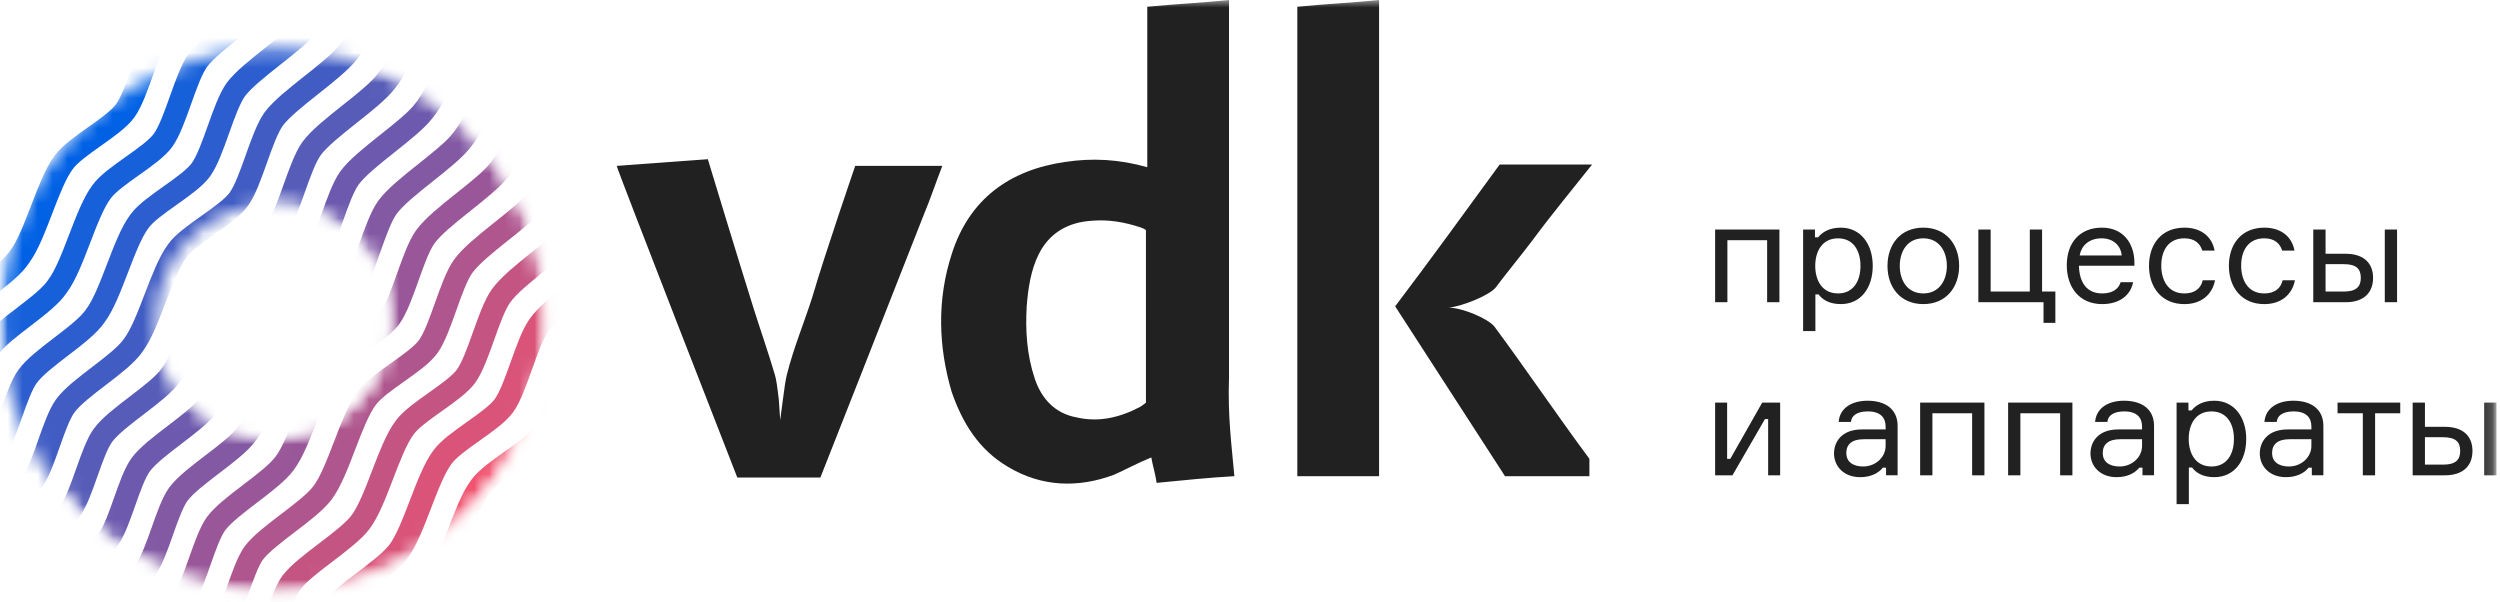 <svg width="166" height="40" viewBox="0 0 166 40" fill="none" xmlns="http://www.w3.org/2000/svg">
<mask id="mask0" mask-type="alpha" maskUnits="userSpaceOnUse" x="0" y="0" width="166" height="40">
<path d="M0 0H166V40H0V0Z" fill="white"/>
</mask>
<g mask="url(#mask0)">
<path fill-rule="evenodd" clip-rule="evenodd" d="M76.09 21.051V15.278C76.09 15.278 76.001 15.189 75.735 15.1C74.667 14.745 73.599 14.567 72.532 14.656C70.931 14.745 69.685 15.456 68.973 16.877C68.44 17.941 68.262 19.186 68.173 20.34C68.083 21.938 68.173 23.536 68.707 25.136C69.151 26.468 70.042 27.445 71.465 27.711C72.977 28.066 74.4 27.711 75.735 27C76.001 26.823 76.091 26.734 76.091 26.734V21.051H76.09ZM81.961 31.618C80.36 31.708 78.582 31.885 76.801 32.062C76.714 31.441 76.535 30.908 76.446 30.375C75.557 30.731 74.755 31.174 73.955 31.53C71.554 32.417 69.151 32.33 66.927 30.997C64.97 29.843 63.902 28.066 63.192 26.024C62.301 23.004 62.213 19.896 63.192 16.876C64.347 13.235 67.017 11.281 70.753 10.749C72.532 10.482 74.311 10.571 76.179 11.104V0.447C78.047 0.27 79.826 0.181 81.606 0.003V25.047C81.516 27.711 81.784 29.576 81.962 31.618H81.961ZM51.805 27.888L51.982 26.556C52.071 25.846 52.16 25.225 52.25 24.869C52.694 23.093 53.406 21.406 53.94 19.718C54.741 16.966 56.786 11.015 56.786 11.015H62.569C62.123 12.17 61.768 13.235 61.322 14.301C59.099 19.985 54.473 31.708 54.473 31.708H48.957C48.957 31.708 40.95 11.194 40.95 11.015C42.196 10.927 47 10.571 47 10.571C47 10.571 49.046 17.32 50.025 20.429C50.469 21.85 51.003 23.359 51.447 24.869C51.537 25.136 51.626 25.757 51.715 26.556L51.804 27.888H51.805ZM86.142 0.447C87.922 0.27 89.789 0.181 91.57 0.002V31.619H86.142V0.447ZM105.713 10.927C104.379 12.614 103.045 14.212 101.799 15.9C100.998 16.966 100.109 18.031 99.309 19.096C98.864 19.629 97.085 20.34 96.195 20.429C97.085 20.429 98.775 21.139 99.219 21.672C101.265 24.425 103.489 27.711 105.536 30.464V31.618H99.932L92.638 20.34C94.861 17.409 97.44 13.858 99.576 10.927H105.713V10.927ZM117.337 20.068V15.949H114.699V20.068H113.884V15.24H118.153V20.068H117.337ZM120.532 17.654C120.532 18.602 120.974 19.483 122.048 19.483C123.017 19.483 123.535 18.727 123.535 17.655C123.535 16.581 123.017 15.826 122.048 15.826C120.974 15.826 120.532 16.706 120.532 17.655V17.654ZM120.513 15.241V15.758H120.724C120.992 15.423 121.463 15.116 122.231 15.116C123.563 15.116 124.35 16.227 124.35 17.655C124.35 19.11 123.563 20.192 122.231 20.192C121.463 20.192 121.012 19.895 120.753 19.55H120.542V21.983H119.727V15.24H120.513V15.241ZM129.272 17.654C129.272 16.706 128.773 15.825 127.708 15.825C126.634 15.825 126.145 16.706 126.145 17.654C126.145 18.602 126.634 19.483 127.708 19.483C128.773 19.483 129.272 18.602 129.272 17.655V17.654ZM130.087 17.655C130.087 19.081 129.215 20.192 127.708 20.192C126.192 20.192 125.329 19.082 125.329 17.654C125.329 16.227 126.192 15.116 127.708 15.116C129.215 15.116 130.087 16.227 130.087 17.655ZM135.594 15.24V19.359H136.476V21.438H135.69V20.068H131.363V15.24H132.179V19.359H134.779V15.24H135.594ZM138.088 16.965H140.88C140.832 16.352 140.362 15.825 139.547 15.825C138.673 15.825 138.193 16.352 138.088 16.965ZM141.724 17.645H138.041C138.069 18.794 138.587 19.483 139.584 19.483C140.266 19.483 140.669 19.196 140.813 18.736H141.639C141.485 19.559 140.784 20.192 139.584 20.192C138.079 20.192 137.234 19.091 137.234 17.607C137.234 16.121 138.098 15.116 139.566 15.116C141.005 15.116 141.695 16.18 141.724 17.367V17.645ZM147.077 18.611C146.896 19.56 146.166 20.193 145.043 20.193C143.537 20.193 142.693 19.082 142.693 17.654C142.693 16.199 143.537 15.116 145.043 15.116C146.196 15.116 146.885 15.748 147.049 16.638H146.233C146.079 16.15 145.706 15.825 145.043 15.825C143.95 15.825 143.508 16.677 143.508 17.635C143.508 18.602 143.959 19.484 145.043 19.484C145.735 19.484 146.138 19.149 146.262 18.611H147.077ZM152.383 18.611C152.2 19.56 151.471 20.193 150.348 20.193C148.843 20.193 147.998 19.082 147.998 17.654C147.998 16.199 148.843 15.116 150.349 15.116C151.5 15.116 152.191 15.748 152.353 16.638H151.537C151.384 16.15 151.011 15.825 150.349 15.825C149.255 15.825 148.813 16.677 148.813 17.635C148.813 18.602 149.263 19.484 150.348 19.484C151.039 19.484 151.442 19.149 151.567 18.611H152.383Z" fill="#212121"/>
<mask id="mask1" mask-type="alpha" maskUnits="userSpaceOnUse" x="-9" y="-9" width="175" height="61">
<path d="M-8.995 51.091H165.765V-8.243H-8.995V51.091Z" fill="white"/>
</mask>
<g mask="url(#mask1)">
<path fill-rule="evenodd" clip-rule="evenodd" d="M158.35 20.068H159.165V15.24H158.35V20.068ZM154.417 19.359H155.635C156.479 19.359 156.757 19.014 156.757 18.449C156.757 17.873 156.479 17.54 155.635 17.54H154.417V19.359ZM154.417 15.24V16.85H155.75C156.931 16.85 157.573 17.454 157.573 18.45C157.573 19.455 156.931 20.068 155.75 20.068H153.601V15.24H154.416H154.417ZM113.884 31.56V26.732H114.681V30.468H114.892L117.012 26.732H118.202V31.56H117.405V27.825H117.194L115.036 31.56H113.884ZM125.205 29.606V29.165H123.756C122.959 29.165 122.595 29.51 122.595 30.085C122.595 30.632 122.998 30.975 123.717 30.975C124.524 30.975 125.205 30.372 125.205 29.606ZM125.234 31.051H125.023C124.725 31.426 124.207 31.684 123.516 31.684C122.403 31.684 121.779 30.938 121.779 30.113C121.779 29.338 122.288 28.514 123.631 28.514H125.205V28.323C125.205 27.738 124.869 27.318 124.024 27.318C123.305 27.318 122.941 27.595 122.902 28.016H122.086C122.153 27.125 122.92 26.608 124.005 26.608C125.224 26.608 126.001 27.194 126.001 28.274V31.559H125.234V31.051ZM130.95 31.56V27.442H128.312V31.56H127.497V26.732H131.766V31.56H130.95ZM136.793 31.56V27.442H134.154V31.56H133.339V26.732H137.608V31.56H136.793ZM142.233 29.606V29.165H140.784C139.987 29.165 139.622 29.51 139.622 30.085C139.622 30.632 140.026 30.975 140.745 30.975C141.551 30.975 142.233 30.372 142.233 29.606ZM142.261 31.051H142.05C141.753 31.426 141.235 31.684 140.544 31.684C139.431 31.684 138.807 30.938 138.807 30.113C138.807 29.338 139.316 28.514 140.659 28.514H142.233V28.323C142.233 27.738 141.897 27.318 141.053 27.318C140.333 27.318 139.968 27.595 139.93 28.016H139.115C139.182 27.125 139.949 26.608 141.033 26.608C142.251 26.608 143.028 27.194 143.028 28.274V31.559H142.261V31.051ZM145.331 29.146C145.331 30.094 145.773 30.975 146.847 30.975C147.816 30.975 148.333 30.219 148.333 29.146C148.333 28.073 147.816 27.318 146.847 27.318C145.773 27.318 145.331 28.198 145.331 29.146ZM145.312 26.732V27.25H145.523C145.791 26.915 146.262 26.608 147.029 26.608C148.362 26.608 149.149 27.718 149.149 29.146C149.149 30.602 148.362 31.684 147.029 31.684C146.262 31.684 145.81 31.387 145.552 31.043H145.341V33.475H144.525V26.732H145.312ZM153.476 29.606V29.165H152.027C151.231 29.165 150.866 29.51 150.866 30.085C150.866 30.632 151.269 30.975 151.988 30.975C152.795 30.975 153.477 30.372 153.477 29.606H153.476ZM153.505 31.051H153.294C152.997 31.426 152.477 31.684 151.788 31.684C150.674 31.684 150.05 30.938 150.05 30.113C150.05 29.338 150.56 28.514 151.902 28.514H153.476V28.323C153.476 27.738 153.14 27.318 152.296 27.318C151.576 27.318 151.212 27.595 151.174 28.016H150.358C150.425 27.125 151.192 26.608 152.277 26.608C153.495 26.608 154.272 27.194 154.272 28.274V31.559H153.505V31.051ZM155.213 26.732H159.376V27.442H157.707V31.56H156.891V27.442H155.213V26.732ZM164.95 31.56H165.765V26.732H164.95V31.56ZM161.016 30.851H162.234C163.079 30.851 163.357 30.507 163.357 29.94C163.357 29.366 163.079 29.032 162.234 29.032H161.016V30.851ZM161.016 26.732V28.341H162.349C163.53 28.341 164.172 28.945 164.172 29.941C164.172 30.947 163.53 31.56 162.349 31.56H160.201V26.732H161.016Z" fill="#212121"/>
</g>
<mask id="mask2" mask-type="alpha" maskUnits="userSpaceOnUse" x="0" y="3" width="37" height="37">
<path d="M0.052 21.317C0.052 31.293 8.153 39.382 18.147 39.382C28.141 39.382 36.244 31.293 36.244 21.317C36.244 11.34 28.141 3.251 18.147 3.251C8.153 3.252 0.051 11.34 0.051 21.318L0.052 21.317ZM10.398 21.318C10.398 17.046 13.868 13.582 18.147 13.582C22.426 13.582 25.895 17.046 25.895 21.318C25.895 25.589 22.426 29.052 18.147 29.052C13.868 29.052 10.398 25.589 10.398 21.318Z" fill="white"/>
</mask>
<g mask="url(#mask2)">
<path d="M18.474 -8.028C18.474 -8.028 16.602 -3.622 15.59 -2.403C14.597 -1.097 11.62 0.727 10.627 2.033C9.789 3.214 9.153 6.171 8.317 7.351C7.547 8.427 4.999 9.704 4.229 10.78C3.168 12.19 2.364 15.638 1.303 17.049C0.483 18.318 -2.288 19.825 -3.193 21.113C-3.963 22.188 -4.55 24.952 -5.319 26.027C-5.933 26.979 -8.642 29.199 -8.642 29.199" stroke="#0061E5" stroke-width="1.5"/>
</g>
<mask id="mask3" mask-type="alpha" maskUnits="userSpaceOnUse" x="0" y="3" width="37" height="37">
<path d="M0.052 21.317C0.052 31.293 8.153 39.382 18.147 39.382C28.141 39.382 36.244 31.293 36.244 21.317C36.244 11.34 28.141 3.251 18.147 3.251C8.153 3.252 0.051 11.34 0.051 21.318L0.052 21.317ZM10.398 21.318C10.398 17.046 13.868 13.582 18.147 13.582C22.426 13.582 25.895 17.046 25.895 21.318C25.895 25.589 22.426 29.052 18.147 29.052C13.868 29.052 10.398 25.589 10.398 21.318Z" fill="white"/>
</mask>
<g mask="url(#mask3)">
<path d="M20.987 -6.078C20.987 -6.078 19.116 -1.673 18.104 -0.454C17.11 0.852 14.134 2.677 13.143 3.99C12.305 5.171 11.669 8.127 10.831 9.309C10.061 10.384 7.513 11.661 6.743 12.737C5.682 14.149 4.879 17.596 3.817 19.007C2.988 20.269 0.219 21.784 -0.688 23.064C-1.459 24.14 -2.046 26.903 -2.814 27.978C-3.429 28.93 -6.138 31.151 -6.138 31.151" stroke="#1660DA" stroke-width="1.5"/>
</g>
<mask id="mask4" mask-type="alpha" maskUnits="userSpaceOnUse" x="0" y="3" width="37" height="37">
<path d="M0.052 21.317C0.052 31.293 8.153 39.382 18.147 39.382C28.141 39.382 36.244 31.293 36.244 21.317C36.244 11.34 28.141 3.251 18.147 3.251C8.153 3.252 0.051 11.34 0.051 21.318L0.052 21.317ZM10.398 21.318C10.398 17.046 13.868 13.582 18.147 13.582C22.426 13.582 25.895 17.046 25.895 21.318C25.895 25.589 22.426 29.052 18.147 29.052C13.868 29.052 10.398 25.589 10.398 21.318Z" fill="white"/>
</mask>
<g mask="url(#mask4)">
<path d="M23.501 -4.129C23.501 -4.129 21.629 0.277 20.618 1.496C19.624 2.802 16.648 4.626 15.658 5.947C14.82 7.128 14.184 10.086 13.345 11.266C12.577 12.341 10.028 13.619 9.258 14.695C8.198 16.106 7.394 19.553 6.333 20.965C5.494 22.22 2.726 23.743 1.817 25.015C1.047 26.091 0.46 28.854 -0.309 29.929C-0.923 30.88 -3.632 33.102 -3.632 33.102" stroke="#2C5ECF" stroke-width="1.5"/>
</g>
<mask id="mask5" mask-type="alpha" maskUnits="userSpaceOnUse" x="0" y="3" width="37" height="37">
<path d="M0.052 21.317C0.052 31.293 8.153 39.382 18.147 39.382C28.141 39.382 36.244 31.293 36.244 21.317C36.244 11.34 28.141 3.251 18.147 3.251C8.153 3.252 0.051 11.34 0.051 21.318L0.052 21.317ZM10.398 21.318C10.398 17.046 13.868 13.582 18.147 13.582C22.426 13.582 25.895 17.046 25.895 21.318C25.895 25.589 22.426 29.052 18.147 29.052C13.868 29.052 10.398 25.589 10.398 21.318Z" fill="white"/>
</mask>
<g mask="url(#mask5)">
<path d="M26.014 -2.179C26.014 -2.179 24.143 2.226 23.131 3.446C22.137 4.751 19.161 6.576 18.172 7.904C17.334 9.086 16.699 12.043 15.861 13.224C15.091 14.3 12.543 15.576 11.774 16.652C10.713 18.064 9.909 21.511 8.848 22.922C8 24.172 5.234 25.703 4.322 26.966C3.553 28.041 2.967 30.806 2.196 31.881C1.583 32.832 -1.126 35.053 -1.126 35.053" stroke="#415DC4" stroke-width="1.5"/>
<mask id="mask6" mask-type="alpha" maskUnits="userSpaceOnUse" x="0" y="3" width="37" height="37">
<path d="M0.052 21.317C0.052 31.293 8.153 39.382 18.147 39.382C28.141 39.382 36.244 31.293 36.244 21.317C36.244 11.34 28.141 3.251 18.147 3.251C8.153 3.252 0.051 11.34 0.051 21.318L0.052 21.317ZM10.398 21.318C10.398 17.046 13.868 13.582 18.147 13.582C22.426 13.582 25.895 17.046 25.895 21.318C25.895 25.589 22.426 29.052 18.147 29.052C13.868 29.052 10.398 25.589 10.398 21.318Z" fill="white"/>
</mask>
<g mask="url(#mask6)">
<path d="M28.527 -0.229C28.527 -0.229 26.656 4.176 25.644 5.395C24.651 6.701 21.675 8.525 20.689 9.862C19.85 11.043 19.214 14 18.377 15.181C17.607 16.257 15.058 17.534 14.289 18.61C13.227 20.02 12.425 23.469 11.363 24.879C10.505 26.122 7.741 27.661 6.828 28.917C6.058 29.993 5.472 32.757 4.702 33.832C4.088 34.783 1.379 37.004 1.379 37.004" stroke="#575CB9" stroke-width="1.5"/>
</g>
<mask id="mask7" mask-type="alpha" maskUnits="userSpaceOnUse" x="0" y="3" width="37" height="37">
<path d="M0.052 21.317C0.052 31.293 8.153 39.382 18.147 39.382C28.141 39.382 36.244 31.293 36.244 21.317C36.244 11.34 28.141 3.251 18.147 3.251C8.153 3.252 0.051 11.34 0.051 21.318L0.052 21.317ZM10.398 21.318C10.398 17.046 13.868 13.582 18.147 13.582C22.426 13.582 25.895 17.046 25.895 21.318C25.895 25.589 22.426 29.052 18.147 29.052C13.868 29.052 10.398 25.589 10.398 21.318Z" fill="white"/>
</mask>
<g mask="url(#mask7)">
<path d="M31.041 1.72C31.041 1.72 29.17 6.126 28.158 7.344C27.165 8.651 24.189 10.474 23.203 11.82C22.366 13.001 21.73 15.958 20.892 17.139C20.123 18.215 17.574 19.491 16.805 20.567C15.743 21.979 14.94 25.426 13.879 26.838C13.012 28.073 10.248 29.621 9.334 30.868C8.564 31.944 7.978 34.708 7.208 35.783C6.594 36.734 3.885 38.956 3.885 38.956" stroke="#6D5AAE" stroke-width="1.5"/>
</g>
<mask id="mask8" mask-type="alpha" maskUnits="userSpaceOnUse" x="0" y="3" width="37" height="37">
<path d="M0.052 21.317C0.052 31.293 8.153 39.382 18.147 39.382C28.141 39.382 36.244 31.293 36.244 21.317C36.244 11.34 28.141 3.251 18.147 3.251C8.153 3.252 0.051 11.34 0.051 21.318L0.052 21.317ZM10.398 21.318C10.398 17.046 13.868 13.582 18.147 13.582C22.426 13.582 25.895 17.046 25.895 21.318C25.895 25.589 22.426 29.052 18.147 29.052C13.868 29.052 10.398 25.589 10.398 21.318Z" fill="white"/>
</mask>
<g mask="url(#mask8)">
<path d="M33.555 3.67C33.555 3.67 31.683 8.075 30.672 9.295C29.678 10.6 26.701 12.424 25.719 13.777C24.88 14.958 24.245 17.916 23.407 19.096C22.637 20.171 20.089 21.449 19.32 22.525C18.258 23.936 17.455 27.383 16.393 28.794C15.518 30.024 12.755 31.58 11.838 32.819C11.07 33.895 10.483 36.659 9.712 37.734C9.099 38.686 6.391 40.907 6.391 40.907" stroke="#8359A4" stroke-width="1.5"/>
</g>
<mask id="mask9" mask-type="alpha" maskUnits="userSpaceOnUse" x="0" y="3" width="37" height="37">
<path d="M0.052 21.317C0.052 31.293 8.153 39.382 18.147 39.382C28.141 39.382 36.244 31.293 36.244 21.317C36.244 11.34 28.141 3.251 18.147 3.251C8.153 3.252 0.051 11.34 0.051 21.318L0.052 21.317ZM10.398 21.318C10.398 17.046 13.868 13.582 18.147 13.582C22.426 13.582 25.895 17.046 25.895 21.318C25.895 25.589 22.426 29.052 18.147 29.052C13.868 29.052 10.398 25.589 10.398 21.318Z" fill="white"/>
</mask>
<g mask="url(#mask9)">
<path d="M36.069 5.62C36.069 5.62 34.197 10.025 33.185 11.244C32.192 12.549 29.215 14.374 28.234 15.734C27.396 16.916 26.76 19.873 25.922 21.054C25.153 22.129 22.605 23.407 21.834 24.483C20.774 25.893 19.97 29.341 18.909 30.752C18.022 31.976 15.263 33.54 14.345 34.771C13.575 35.846 12.988 38.611 12.219 39.687C11.605 40.638 8.897 42.858 8.897 42.858" stroke="#995799" stroke-width="1.5"/>
</g>
<mask id="mask10" mask-type="alpha" maskUnits="userSpaceOnUse" x="0" y="3" width="37" height="37">
<path d="M0.052 21.317C0.052 31.293 8.153 39.382 18.147 39.382C28.141 39.382 36.244 31.293 36.244 21.317C36.244 11.34 28.141 3.251 18.147 3.251C8.153 3.252 0.051 11.34 0.051 21.318L0.052 21.317ZM10.398 21.318C10.398 17.046 13.868 13.582 18.147 13.582C22.426 13.582 25.895 17.046 25.895 21.318C25.895 25.589 22.426 29.052 18.147 29.052C13.868 29.052 10.398 25.589 10.398 21.318Z" fill="white"/>
</mask>
<g mask="url(#mask10)">
<path d="M38.583 7.569C38.583 7.569 36.71 11.974 35.699 13.194C34.706 14.499 31.729 16.323 30.749 17.691C29.911 18.873 29.276 21.83 28.438 23.011C27.669 24.087 25.12 25.364 24.351 26.439C23.288 27.85 22.486 31.298 21.425 32.709C20.528 33.928 17.77 35.499 16.85 36.722C16.082 37.798 15.495 40.562 14.724 41.638C14.111 42.589 11.402 44.809 11.402 44.809" stroke="#AF568E" stroke-width="1.5"/>
</g>
<mask id="mask11" mask-type="alpha" maskUnits="userSpaceOnUse" x="0" y="3" width="37" height="37">
<path d="M0.052 21.317C0.052 31.293 8.153 39.382 18.147 39.382C28.141 39.382 36.244 31.293 36.244 21.317C36.244 11.34 28.141 3.251 18.147 3.251C8.153 3.252 0.051 11.34 0.051 21.318L0.052 21.317ZM10.398 21.318C10.398 17.046 13.868 13.582 18.147 13.582C22.426 13.582 25.895 17.046 25.895 21.318C25.895 25.589 22.426 29.052 18.147 29.052C13.868 29.052 10.398 25.589 10.398 21.318Z" fill="white"/>
</mask>
<g mask="url(#mask11)">
<path d="M41.095 9.518C41.095 9.518 39.224 13.923 38.212 15.143C37.218 16.448 34.243 18.273 33.265 19.649C32.427 20.83 31.791 23.787 30.953 24.968C30.184 26.044 27.635 27.321 26.866 28.397C25.804 29.808 25.001 33.255 23.94 34.667C23.033 35.879 20.277 37.458 19.357 38.673C18.586 39.749 17.999 42.513 17.23 43.588C16.616 44.54 13.907 46.761 13.907 46.761" stroke="#C45583" stroke-width="1.5"/>
</g>
<mask id="mask12" mask-type="alpha" maskUnits="userSpaceOnUse" x="0" y="3" width="37" height="37">
<path d="M0.052 21.317C0.052 31.293 8.153 39.382 18.147 39.382C28.141 39.382 36.244 31.293 36.244 21.317C36.244 11.34 28.141 3.251 18.147 3.251C8.153 3.252 0.051 11.34 0.051 21.318L0.052 21.317ZM10.398 21.318C10.398 17.046 13.868 13.582 18.147 13.582C22.426 13.582 25.895 17.046 25.895 21.318C25.895 25.589 22.426 29.052 18.147 29.052C13.868 29.052 10.398 25.589 10.398 21.318Z" fill="white"/>
</mask>
<g mask="url(#mask12)">
<path d="M43.608 11.467C43.608 11.467 41.738 15.873 40.725 17.092C39.732 18.398 36.755 20.223 35.78 21.607C34.942 22.788 34.305 25.745 33.468 26.926C32.699 28.001 30.151 29.278 29.38 30.354C28.319 31.766 27.516 35.212 26.454 36.624C25.539 37.83 22.784 39.416 21.861 40.624C21.093 41.7 20.505 44.465 19.735 45.54C19.122 46.491 16.413 48.713 16.413 48.713" stroke="#DA5378" stroke-width="1.5"/>
</g>
<mask id="mask13" mask-type="alpha" maskUnits="userSpaceOnUse" x="0" y="3" width="37" height="37">
<path d="M0.052 21.317C0.052 31.293 8.153 39.382 18.147 39.382C28.141 39.382 36.244 31.293 36.244 21.317C36.244 11.34 28.141 3.251 18.147 3.251C8.153 3.252 0.051 11.34 0.051 21.318L0.052 21.317ZM10.398 21.318C10.398 17.046 13.868 13.582 18.147 13.582C22.426 13.582 25.895 17.046 25.895 21.318C25.895 25.589 22.426 29.052 18.147 29.052C13.868 29.052 10.398 25.589 10.398 21.318Z" fill="white"/>
</mask>
<g mask="url(#mask13)">
<path d="M46.122 13.418C46.122 13.418 44.251 17.823 43.239 19.043C42.246 20.347 39.269 22.172 38.295 23.564C37.457 24.745 36.821 27.703 35.983 28.883C35.214 29.959 32.665 31.236 31.896 32.312C30.834 33.722 30.031 37.171 28.97 38.581C28.046 39.781 25.291 41.376 24.367 42.576C23.597 43.651 23.012 46.416 22.241 47.491C21.627 48.443 18.919 50.664 18.919 50.664" stroke="#F0526D" stroke-width="1.5"/>
</g>
</g>
</g>
</svg>
